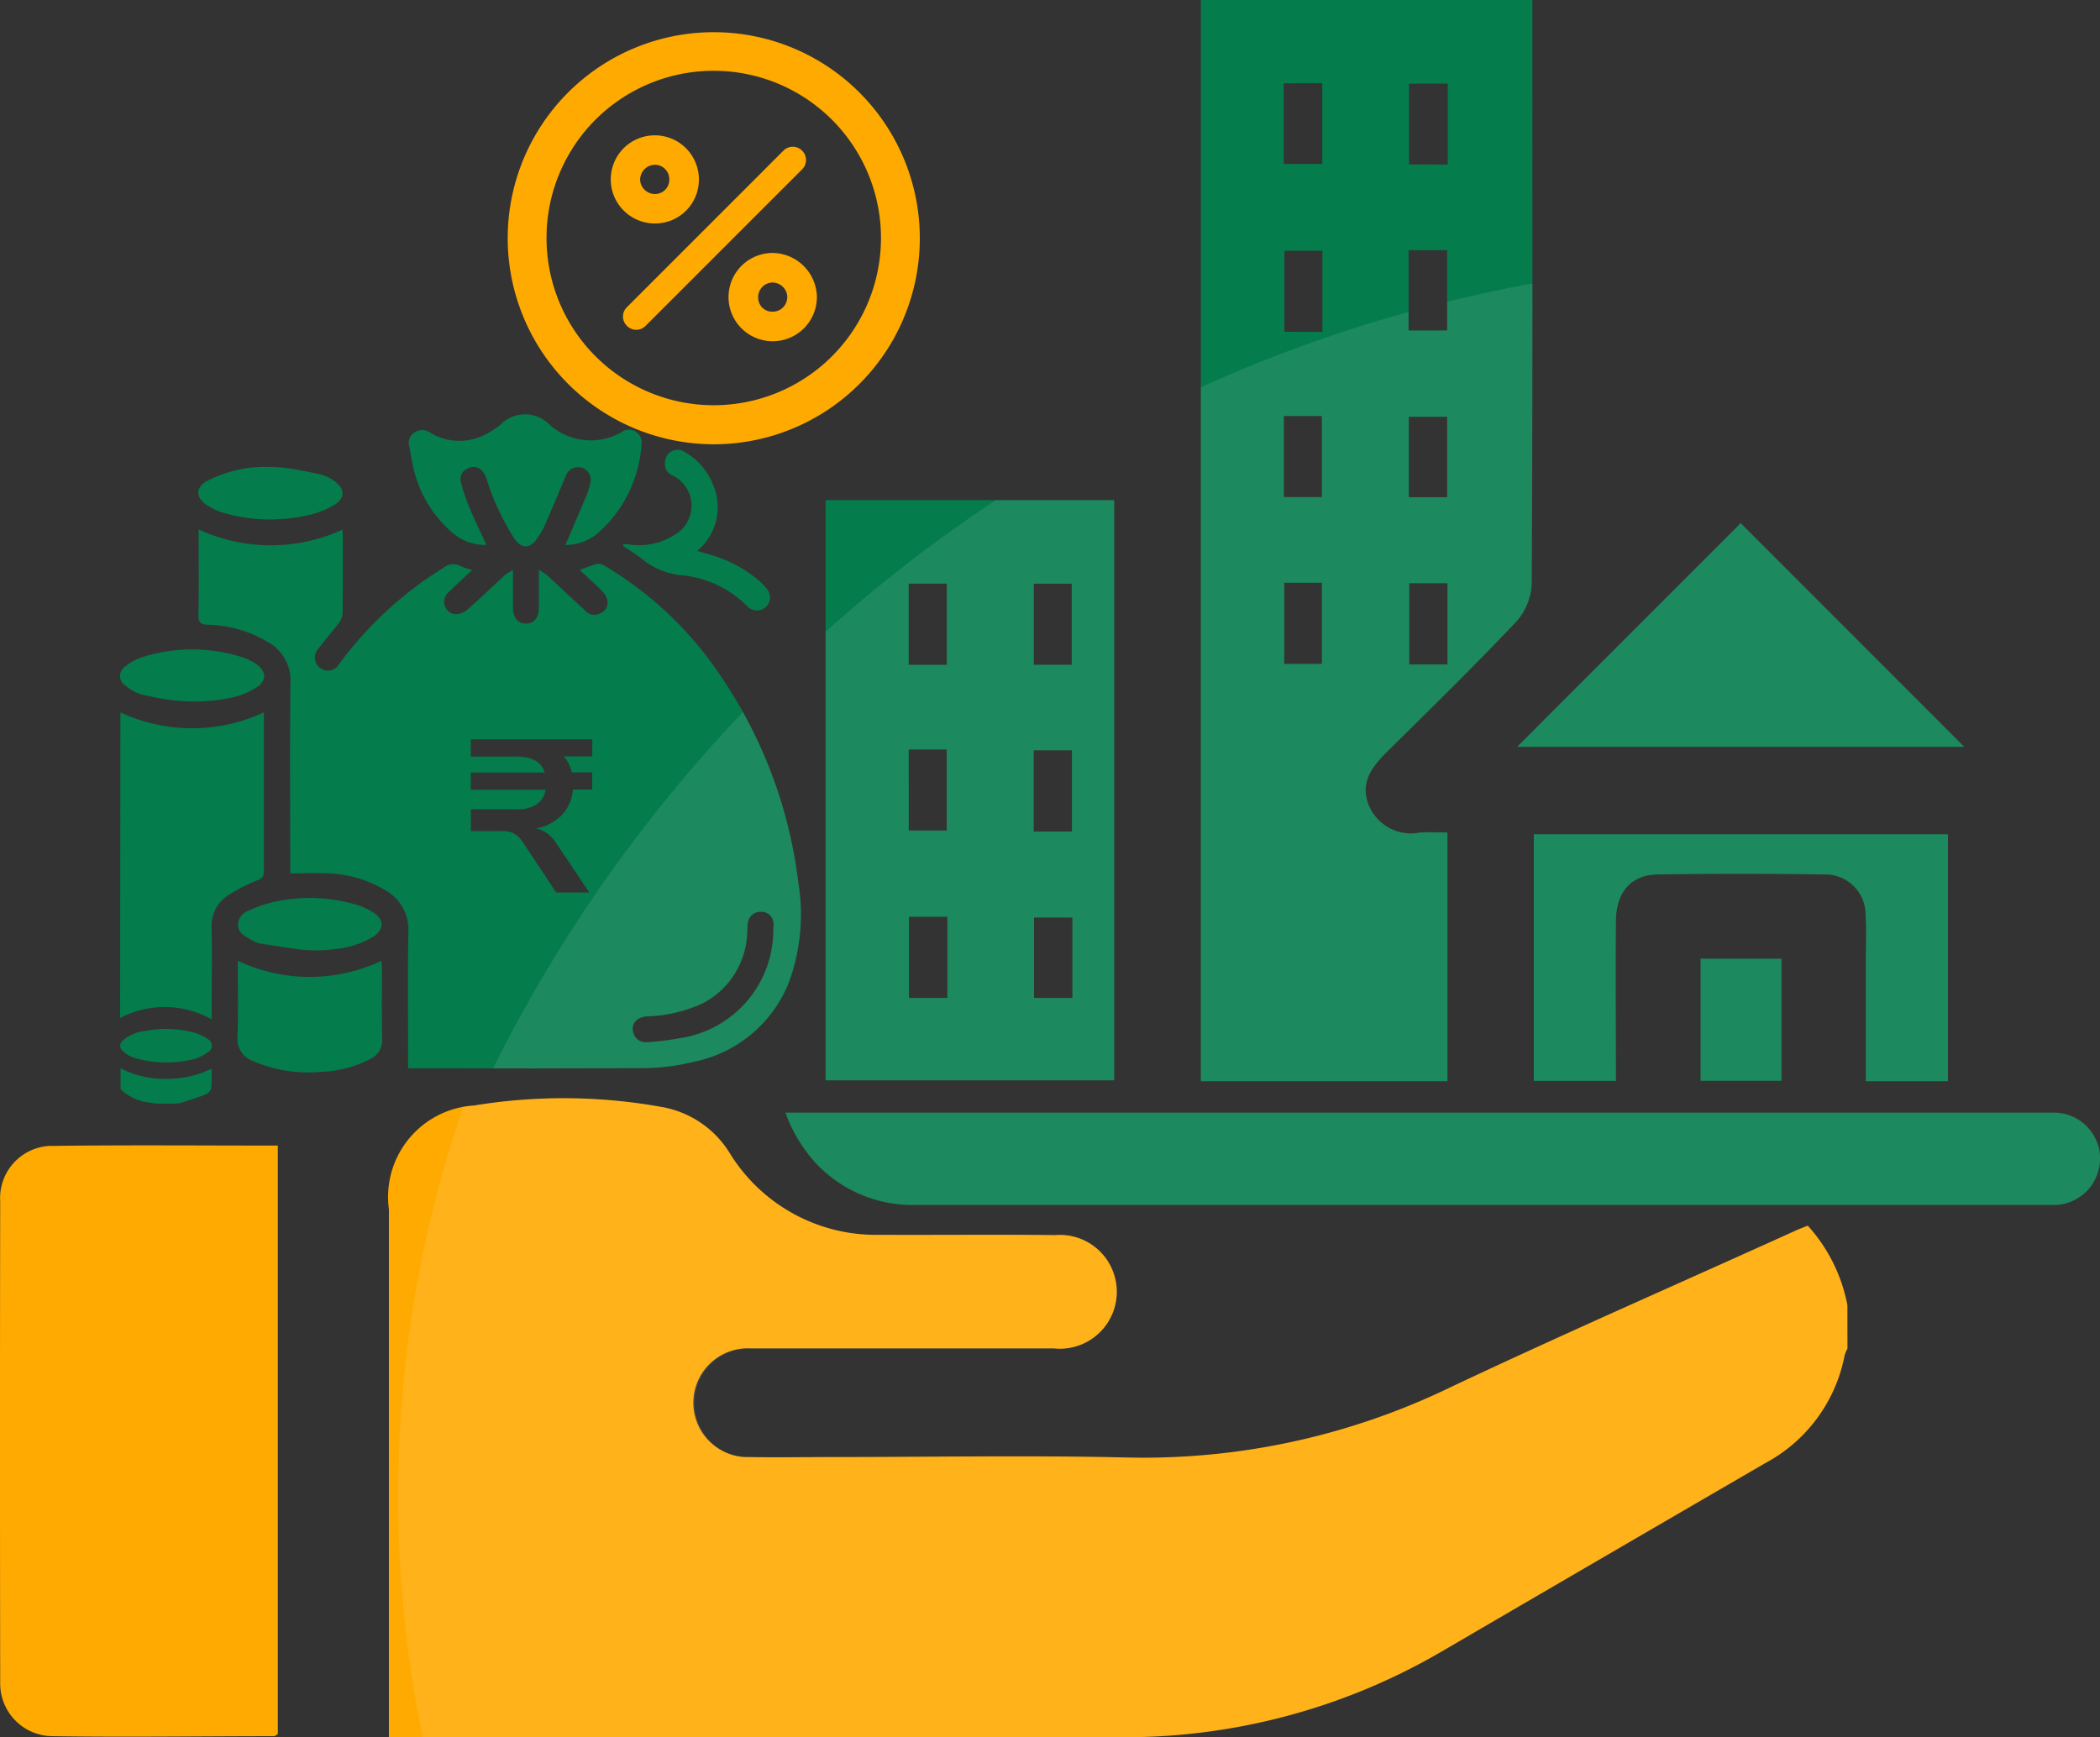 <svg xmlns="http://www.w3.org/2000/svg" width="75.008" height="62.055" viewBox="0 0 75.008 62.055">
  <rect x="0" y="0" width="75.008" height="62.055" fill="#333333" stroke="none"/>
  <g id="Group_20219" data-name="Group 20219" transform="translate(-2764.725 -43.328)">
    <path id="Path_16785" data-name="Path 16785" d="M2924.5,204.821a1.635,1.635,0,0,1-.132.641,1.639,1.639,0,0,1-.353.525,1.68,1.68,0,0,1-.525.353,1.642,1.642,0,0,1-.308.1,1.85,1.85,0,0,1-.333.032h-40.73a4.721,4.721,0,0,1-3.447-1.451l-.027-.028a5.339,5.339,0,0,1-1.1-1.82h45.308a1.645,1.645,0,0,1,1.519,1.009,1.6,1.6,0,0,1,.1.308A1.658,1.658,0,0,1,2924.5,204.821Z" transform="translate(-84.766 -120.101)" fill="#047c4c"/>
    <path id="Path_16786" data-name="Path 16786" d="M2937.234,43.328h11.843v.852c0,6.667.011,13.335-.024,20a2.18,2.18,0,0,1-.552,1.355c-1.492,1.576-3.044,3.095-4.588,4.621-.555.55-1.017,1.114-.672,1.956a1.631,1.631,0,0,0,1.833.951c.3-.015.609,0,.969,0v8.887h-8.809Zm2.98,20.816v2.9h1.345v-2.9Zm4.466.018v2.9h1.365v-2.9Zm1.375-14.957V46.316h-1.385V49.2Zm-1.4,5.928h1.377V52.264h-1.377Zm-4.46-8.831v2.882h1.377V46.3Zm1.382,8.879V52.286h-1.357V55.18Zm-1.374,3.009v2.894h1.357V58.189Zm4.461.028V61.09h1.37V58.218Z" transform="translate(-129.618 0)" fill="#047c4c"/>
    <path id="Path_16787" data-name="Path 16787" d="M2883.332,115.18h10.307v20.727h-10.307Zm4.327,5.882v-2.9H2886.3v2.9Zm4.466,0v-2.895h-1.357v2.895Zm-5.824,3.027v2.894h1.357v-2.894Zm5.829,2.929v-2.9h-1.365v2.9Zm-5.819,3.047v2.9h1.371v-2.9Zm5.837,2.9v-2.872h-1.37v2.872Z" transform="translate(-89.118 -53.988)" fill="#047c4c"/>
    <path id="Path_16788" data-name="Path 16788" d="M2982.677,126.478l7.986-7.989,7.983,7.989Z" transform="translate(-163.763 -56.474)" fill="#047c4c"/>
    <path id="Path_16789" data-name="Path 16789" d="M2999.848,163.19v8.821h-2.932q0-2.211,0-4.423c0-.5.022-.994-.009-1.488a1.437,1.437,0,0,0-1.482-1.474q-2.976-.048-5.953,0c-.948.017-1.474.635-1.483,1.66-.017,1.886,0,3.772,0,5.714h-2.933V163.19Z" transform="translate(-165.546 -90.061)" fill="#047c4c"/>
    <path id="Path_16790" data-name="Path 16790" d="M3011.922,181.065v4.361h-2.89v-4.361Z" transform="translate(-183.565 -103.492)" fill="#047c4c"/>
    <g id="Group_20087" data-name="Group 20087" transform="translate(2769.013 58.121)">
      <path id="Path_16669" data-name="Path 16669" d="M2782.069,191.595a1.4,1.4,0,0,1,.824-.367,3.83,3.83,0,0,1,1.807.075,1.51,1.51,0,0,1,.443.221.261.261,0,0,1,0,.459,1.541,1.541,0,0,1-.759.3,3.964,3.964,0,0,1-1.808-.078,1.093,1.093,0,0,1-.506-.287A.234.234,0,0,1,2782.069,191.595Z" transform="translate(-2781.999 -169.193)" fill="#047c4c"/>
      <path id="Path_16670" data-name="Path 16670" d="M2782.043,196.813a3.521,3.521,0,0,0,1.862.367,3.386,3.386,0,0,0,1.236-.285l.152-.064a5.435,5.435,0,0,1-.01.694.367.367,0,0,1-.21.225c-.283.112-.576.2-.866.291l-.039.011a.927.927,0,0,1-.223.024h-.558a.929.929,0,0,1-.216-.027l-.034-.007a1.753,1.753,0,0,1-1.094-.484Z" transform="translate(-2782.025 -173.445)" fill="#047c4c"/>
      <path id="Path_16671" data-name="Path 16671" d="M2814.618,132.009a16.658,16.658,0,0,0-2.8-7.415,12.911,12.911,0,0,0-4.1-3.884.436.436,0,0,0-.276-.081,6.13,6.13,0,0,0-.63.222c.276.258.535.491.78.736a.741.741,0,0,1,.2.316.417.417,0,0,1-.235.491.449.449,0,0,1-.559-.1c-.449-.417-.9-.837-1.347-1.254a2.413,2.413,0,0,0-.3-.192V122.2c0,.352-.166.556-.45.563s-.473-.2-.474-.567v-1.343a2.04,2.04,0,0,0-.285.175c-.452.414-.891.844-1.353,1.245a.642.642,0,0,1-.454.154.447.447,0,0,1-.2-.788c.268-.266.545-.518.837-.791a2.08,2.08,0,0,1-.407-.133.545.545,0,0,0-.629.063,13.228,13.228,0,0,0-3.713,3.425.459.459,0,0,1-.623.186.451.451,0,0,1-.062-.04.467.467,0,0,1-.094-.653.459.459,0,0,1,.039-.046c.239-.31.5-.605.731-.919a.618.618,0,0,0,.128-.336c.01-.927.006-1.854.005-2.784,0-.063-.009-.125-.013-.2a6.144,6.144,0,0,1-5.135-.01v.279c0,.927.01,1.857-.006,2.785,0,.253.059.327.32.34a4.365,4.365,0,0,1,2.157.619,1.551,1.551,0,0,1,.808,1.429c-.024,2.172-.008,4.343-.008,6.514v.322c.51,0,.988-.027,1.46.006a4.231,4.231,0,0,1,1.888.566,1.612,1.612,0,0,1,.872,1.527c-.028,1.515-.009,3.032-.009,4.548v.314h.238c2.742,0,5.485.012,8.227-.009a7.383,7.383,0,0,0,1.713-.218,4.639,4.639,0,0,0,3.42-2.823A7.041,7.041,0,0,0,2814.618,132.009Zm-7.361-4.5h-1.016a1.245,1.245,0,0,1,.285.569h.731v.616h-.691a1.478,1.478,0,0,1-.4.915,1.671,1.671,0,0,1-.919.47,1.082,1.082,0,0,1,.415.192,1.468,1.468,0,0,1,.346.393l1.145,1.708h-1.183l-1.155-1.745a1.033,1.033,0,0,0-.327-.35.888.888,0,0,0-.458-.1h-1.108v-.777h1.638a1.247,1.247,0,0,0,.709-.177.764.764,0,0,0,.323-.523h-2.672v-.616h2.639a.7.7,0,0,0-.339-.427,1.355,1.355,0,0,0-.661-.142h-1.639v-.617h4.341Zm6.468,6.155a3.905,3.905,0,0,1-3.334,3.91,9.142,9.142,0,0,1-1.162.143.453.453,0,0,1-.505-.344.409.409,0,0,1,.184-.491.751.751,0,0,1,.336-.086,5.133,5.133,0,0,0,1.924-.45,2.944,2.944,0,0,0,1.624-2.539c.012-.109,0-.222.021-.331a.454.454,0,0,1,.489-.415l.029,0a.436.436,0,0,1,.4.474v0c0,.062,0,.123,0,.121Z" transform="translate(-2790.392 -115.283)" fill="#047c4c"/>
      <path id="Path_16672" data-name="Path 16672" d="M2782.013,145.677a6.078,6.078,0,0,0,5.125,0v.263q0,2.706,0,5.413c0,.182-.055.249-.229.32a5.962,5.962,0,0,0-1.078.559,1.277,1.277,0,0,0-.558,1.14c.015.979,0,1.957,0,2.936v.336a3.409,3.409,0,0,0-3.271-.048Z" transform="translate(-2782 -135.023)" fill="#047c4c"/>
      <path id="Path_16673" data-name="Path 16673" d="M2798.849,181.365a6.008,6.008,0,0,0,5.133,0c.005.112.014.2.014.288,0,1.412-.01,1.084.008,2.5a.732.732,0,0,1-.42.718,4.112,4.112,0,0,1-1.733.46,4.971,4.971,0,0,1-2.442-.378.839.839,0,0,1-.572-.879c.033-1.377.011-1.016.011-2.394Z" transform="translate(-2794.641 -161.838)" fill="#047c4c"/>
      <path id="Path_16674" data-name="Path 16674" d="M2829.036,107.5c.255-.6.507-1.178.752-1.764a2.694,2.694,0,0,0,.135-.436.451.451,0,0,0-.3-.561l-.006,0a.466.466,0,0,0-.57.306c-.252.6-.505,1.2-.767,1.8a3.146,3.146,0,0,1-.248.416c-.245.382-.579.382-.822.005a8.775,8.775,0,0,1-.972-2.072.94.94,0,0,0-.167-.337.42.42,0,0,0-.537-.081.4.4,0,0,0-.226.491,6.753,6.753,0,0,0,.288.868c.19.453.406.894.621,1.363a1.786,1.786,0,0,1-1.193-.416,4.3,4.3,0,0,1-1.438-2.436c-.054-.214-.072-.436-.122-.65a.442.442,0,0,1,.16-.5.491.491,0,0,1,.575-.015,1.99,1.99,0,0,0,1.745.174,2.7,2.7,0,0,0,.782-.46,1.224,1.224,0,0,1,1.73-.009,2.2,2.2,0,0,0,2.578.288.451.451,0,0,1,.722.412,4.606,4.606,0,0,1-1.541,3.175A1.771,1.771,0,0,1,2829.036,107.5Z" transform="translate(-2813.13 -102.826)" fill="#047c4c"/>
      <path id="Path_16675" data-name="Path 16675" d="M2854.249,111.312c.069,0,.139.007.208.014a2.32,2.32,0,0,0,1.567-.318,1.2,1.2,0,0,0-.072-2.168h0a.448.448,0,0,1-.224-.468l.012-.067a.444.444,0,0,1,.648-.309,2.3,2.3,0,0,1,1.042,1.161,2.03,2.03,0,0,1-.553,2.4c.177.051.333.094.491.143a4.549,4.549,0,0,1,1.793.986,1.717,1.717,0,0,1,.236.268.467.467,0,0,1-.709.6,3.788,3.788,0,0,0-2.436-1.133,2.687,2.687,0,0,1-1.363-.591,7.864,7.864,0,0,0-.658-.446Z" transform="translate(-2836.263 -106.67)" fill="#047c4c"/>
      <path id="Path_16676" data-name="Path 16676" d="M2799.731,173.973a1.364,1.364,0,0,1-.4-.169c-.2-.115-.41-.237-.414-.507a.559.559,0,0,1,.4-.509,4.415,4.415,0,0,1,.886-.306,5.866,5.866,0,0,1,3,.119,2.225,2.225,0,0,1,.57.273c.371.251.364.584-.008.841a3.168,3.168,0,0,1-1.393.454l-.126.016a5.118,5.118,0,0,1-1.363-.036Z" transform="translate(-2794.706 -155.059)" fill="#047c4c"/>
      <path id="Path_16677" data-name="Path 16677" d="M2785.867,138.388a6.768,6.768,0,0,1-2.6-.019c-.174-.034-.35-.071-.524-.112a1.53,1.53,0,0,1-.557-.3.413.413,0,0,1,0-.725,1.964,1.964,0,0,1,.6-.318,5.9,5.9,0,0,1,3.587.023,1.82,1.82,0,0,1,.454.226c.385.262.394.608,0,.851a2.679,2.679,0,0,1-.815.34Z" transform="translate(-2781.97 -128.241)" fill="#047c4c"/>
      <path id="Path_16678" data-name="Path 16678" d="M2795.056,110.439a5.886,5.886,0,0,1,1.745.078c.257.049.53.1.8.164a1.435,1.435,0,0,1,.457.218c.412.273.422.635,0,.879a3.257,3.257,0,0,1-.895.35,6.023,6.023,0,0,1-3.027-.074,2.3,2.3,0,0,1-.6-.273c-.416-.268-.428-.642,0-.872a4.624,4.624,0,0,1,1.145-.406A3.207,3.207,0,0,1,2795.056,110.439Z" transform="translate(-2790.424 -108.523)" fill="#047c4c"/>
    </g>
    <g id="Group_20222" data-name="Group 20222" transform="translate(2782.859 44.474)">
      <path id="Path_16791" data-name="Path 16791" d="M2837.663,55.29a7.36,7.36,0,1,1,7.323,7.371A7.367,7.367,0,0,1,2837.663,55.29Zm1.387,0a5.973,5.973,0,1,0,5.984-5.97A5.966,5.966,0,0,0,2839.05,55.292Z" transform="translate(-2837.663 -47.937)" fill="#fa0"/>
      <path id="Path_16792" data-name="Path 16792" d="M2860.61,64.543l.006.006a.468.468,0,0,1,0,.661l-5.6,5.6a.464.464,0,0,1-.654,0l-.009-.008a.468.468,0,0,1,0-.664l5.6-5.6A.468.468,0,0,1,2860.61,64.543Z" transform="translate(-2850.097 -60.31)" fill="#fa0"/>
      <path id="Path_16793" data-name="Path 16793" d="M2870.972,82.824a1.576,1.576,0,0,1,.014-3.153,1.6,1.6,0,0,1,1.573,1.572A1.579,1.579,0,0,1,2870.972,82.824Zm.531-1.575a.536.536,0,0,0-.534-.522.52.52,0,0,0-.507.542.5.5,0,0,0,.511.5A.52.52,0,0,0,2871.5,81.249Z" transform="translate(-2861.515 -71.781)" fill="#fa0"/>
      <path id="Path_16794" data-name="Path 16794" d="M2854.033,65.913a1.574,1.574,0,1,1,1.565-1.565A1.561,1.561,0,0,1,2854.033,65.913Zm-.534-1.577a.529.529,0,0,0,.529.525.508.508,0,0,0,.513-.5.517.517,0,0,0-.5-.544A.535.535,0,0,0,2853.5,64.336Z" transform="translate(-2848.769 -59.077)" fill="#fa0"/>
    </g>
    <g id="Group_16552-2" data-name="Group 16552-2" transform="translate(2764.725 82.556)">
      <path id="Path_7801" data-name="Path 7801" d="M2872.59,210.053a1.162,1.162,0,0,0-.1.234,5.552,5.552,0,0,1-2.845,3.858q-5.786,3.36-11.567,6.735a22.456,22.456,0,0,1-11.554,3.05q-12.66-.012-25.317,0h-.713V205.075a3.273,3.273,0,0,1,2.8-3.686c.081-.011.164-.019.242-.024a19.758,19.758,0,0,1,6.728.057,3.572,3.572,0,0,1,2.415,1.662,6.129,6.129,0,0,0,5.364,2.9c2.084.01,4.166-.015,6.25.01a2.033,2.033,0,1,1-.046,4.048H2833.42a1.943,1.943,0,0,0-.218,3.88h.142c1.01.018,2.019,0,3.031,0,3.522,0,7.044-.066,10.565.018a25.163,25.163,0,0,0,11.51-2.529c4.091-1.931,8.237-3.738,12.352-5.606.121-.052.235-.094.372-.148a5.882,5.882,0,0,1,1.414,2.836Z" transform="translate(-2806.603 -201.104)" fill="#fa0"/>
      <path id="Path_7802" data-name="Path 7802" d="M2774.648,207.892v21.019c-.06.037-.1.077-.132.077-2.639,0-5.279.041-7.917,0a1.879,1.879,0,0,1-1.867-1.89v-.091q-.015-8.562,0-17.124a1.867,1.867,0,0,1,1.749-1.979h.112C2769.256,207.868,2771.914,207.892,2774.648,207.892Z" transform="translate(-2764.725 -206.199)" fill="#fa0"/>
    </g>
    <g id="Group_20223" data-name="Group 20223" transform="translate(2778.947 53.453)" opacity="0.1">
      <path id="Path_16795" data-name="Path 16795" d="M2946.034,84.709v1.022h-1.377v-.659q-1.57.433-3.1.965-1.309.455-2.583.975-.877.358-1.735.746v24.791h8.809v-8.886c-.361,0-.666-.012-.969,0a1.63,1.63,0,0,1-1.833-.952c-.345-.84.117-1.4.671-1.954,1.544-1.527,3.1-3.046,4.587-4.622a2.167,2.167,0,0,0,.552-1.355q.03-5.367.025-10.728Q2947.54,84.336,2946.034,84.709Zm-4.473,12.929h-1.345V94.744h1.345Zm0-5.955H2940.2V88.789h1.357Zm3.1-2.867h1.37v2.872h-1.37Zm1.385,8.844h-1.365v-2.9h1.365Z" transform="translate(-2908.568 -84.053)" fill="#fff"/>
      <path id="Path_16796" data-name="Path 16796" d="M2889.409,115.183a52.088,52.088,0,0,0-6.081,4.7v16.024h10.308V115.183Zm-3.112,2.986h1.36v2.9h-1.36Zm0,5.922h1.357v2.892H2886.3Zm1.38,8.871h-1.373v-2.9h1.373Zm3.085-14.793h1.358v2.894h-1.358Zm0,5.952h1.365v2.9h-1.365Zm1.382,8.841h-1.37v-2.872h1.37Z" transform="translate(-2868.062 -107.443)" fill="#fff"/>
      <path id="Path_16797" data-name="Path 16797" d="M2982.677,126.478l7.986-7.989,7.983,7.989Z" transform="translate(-2942.71 -109.927)" fill="#fff"/>
      <path id="Path_16798" data-name="Path 16798" d="M2999.848,163.19v8.821h-2.932q0-2.211,0-4.423c0-.5.022-.994-.009-1.488a1.437,1.437,0,0,0-1.482-1.474q-2.976-.048-5.953,0c-.948.017-1.474.635-1.483,1.66-.017,1.886,0,3.772,0,5.714h-2.933V163.19Z" transform="translate(-2944.493 -143.514)" fill="#fff"/>
      <path id="Path_16799" data-name="Path 16799" d="M3011.922,181.065v4.361h-2.89v-4.361Z" transform="translate(-2962.512 -156.945)" fill="#fff"/>
      <g id="Group_20087-2" data-name="Group 20087" transform="translate(3.387 15.311)">
        <path id="Path_16671-2" data-name="Path 16671" d="M2846.453,151.717a16.625,16.625,0,0,0-1.979-6.084,52.15,52.15,0,0,0-8.565,12.019c-.122.236-.241.472-.361.711,1.8,0,3.613,0,5.42-.01a7.389,7.389,0,0,0,1.713-.219,4.639,4.639,0,0,0,3.418-2.824A7.042,7.042,0,0,0,2846.453,151.717Zm-.893,1.651a3.909,3.909,0,0,1-3.334,3.911,9.187,9.187,0,0,1-1.164.142.451.451,0,0,1-.5-.343.409.409,0,0,1,.184-.49.758.758,0,0,1,.336-.087,5.137,5.137,0,0,0,1.924-.448,2.941,2.941,0,0,0,1.624-2.541c.012-.107,0-.221.022-.331a.453.453,0,0,1,.487-.415l.03,0a.435.435,0,0,1,.4.472v0C2845.563,153.308,2845.56,153.37,2845.56,153.368Z" transform="translate(-2835.548 -145.633)" fill="#fff"/>
      </g>
      <g id="Group_16552-2-2" data-name="Group 16552-2" transform="translate(0 29.102)">
        <path id="Path_16800" data-name="Path 16800" d="M2873.691,210.053a1.071,1.071,0,0,0-.1.234,5.555,5.555,0,0,1-2.846,3.857q-5.785,3.36-11.569,6.735a22.457,22.457,0,0,1-11.552,3.05q-12.415-.012-24.823,0a42.707,42.707,0,0,1-.874-8.617c0-.356,0-.709.014-1.062a42.539,42.539,0,0,1,1.247-9.259q.283-1.139.63-2.254.207-.667.435-1.324c.047-.008.093-.016.14-.022.081-.01.165-.02.244-.024a19.736,19.736,0,0,1,6.726.057,3.574,3.574,0,0,1,2.415,1.662,6.127,6.127,0,0,0,5.364,2.9c2.083.01,4.166-.014,6.249.01a2.033,2.033,0,1,1,.343,4.052,1.887,1.887,0,0,1-.388,0h-10.825a1.944,1.944,0,0,0-.217,3.881h.142c1.01.018,2.019,0,3.03,0,3.522,0,7.044-.067,10.565.018a25.17,25.17,0,0,0,11.51-2.531c4.09-1.931,8.238-3.737,12.351-5.606.122-.053.235-.093.374-.148a5.889,5.889,0,0,1,1.413,2.835Z" transform="translate(-2821.926 -201.103)" fill="#fff"/>
      </g>
      <path id="Path_16801" data-name="Path 16801" d="M2924.5,204.821a1.635,1.635,0,0,1-.132.641,1.639,1.639,0,0,1-.353.525,1.68,1.68,0,0,1-.525.353,1.642,1.642,0,0,1-.308.1,1.85,1.85,0,0,1-.333.032h-40.73a4.721,4.721,0,0,1-3.447-1.451l-.027-.028a5.339,5.339,0,0,1-1.1-1.82h45.308a1.645,1.645,0,0,1,1.519,1.009,1.6,1.6,0,0,1,.1.308A1.658,1.658,0,0,1,2924.5,204.821Z" transform="translate(-2863.713 -173.554)" fill="#fff"/>
    </g>
    <path id="Path_16802" data-name="Path 16802" d="M2886.958,210.957" transform="translate(-91.842 -125.952)" fill="#fff"/>
    <path id="Path_16803" data-name="Path 16803" d="M2887.851,206.83" transform="translate(-92.514 -122.851)" fill="#fff"/>
  </g>
</svg>
